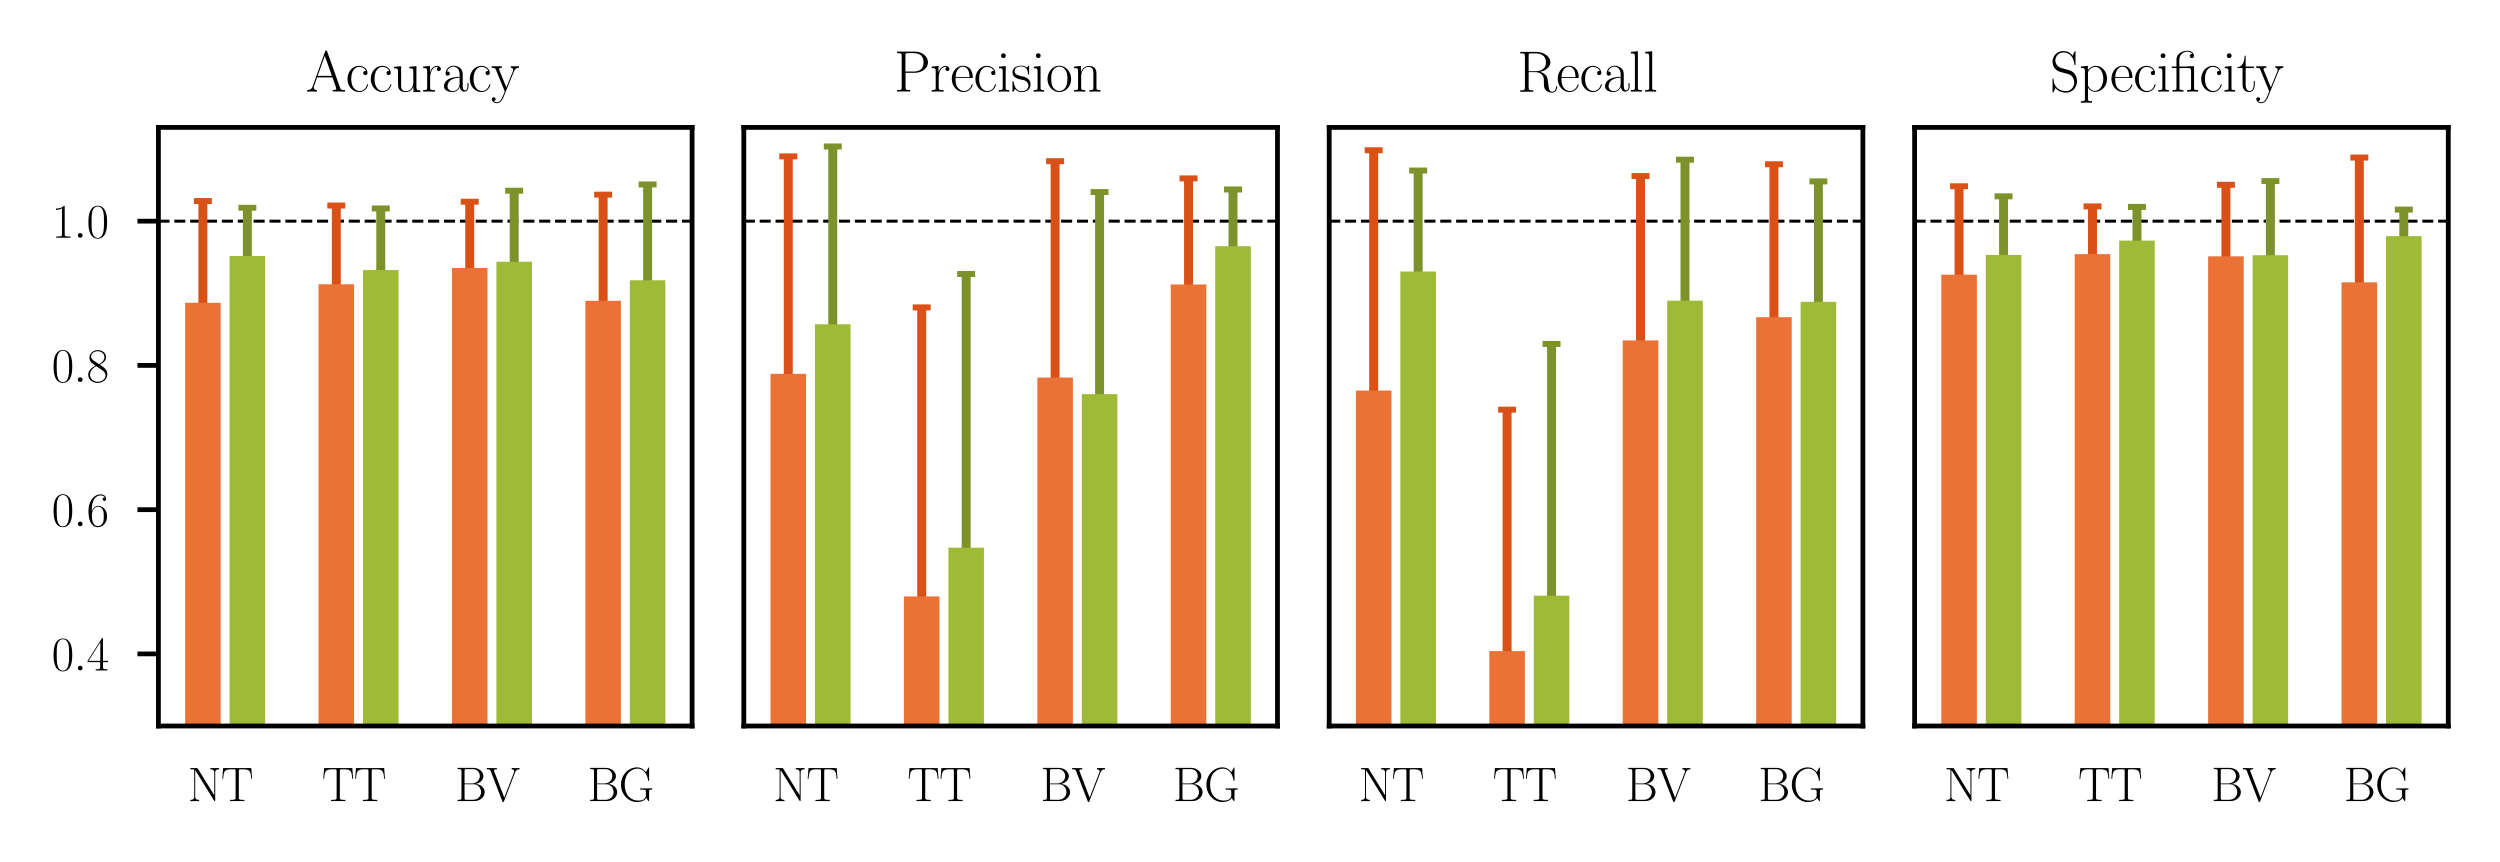 <?xml version="1.0" encoding="utf-8" standalone="no"?>
<!DOCTYPE svg PUBLIC "-//W3C//DTD SVG 1.1//EN"
  "http://www.w3.org/Graphics/SVG/1.1/DTD/svg11.dtd">
<svg xmlns:xlink="http://www.w3.org/1999/xlink" width="417.6pt" height="144pt" viewBox="0 0 417.6 144" xmlns="http://www.w3.org/2000/svg" version="1.1">
 <defs>
  <style type="text/css">*{stroke-linejoin: round; stroke-linecap: butt}</style>
 </defs>
 <g id="figure_1">
  <g id="patch_1">
   <path d="M 0 144 
L 417.6 144 
L 417.6 0 
L 0 0 
z
" style="fill: #ffffff"/>
  </g>
  <g id="axes_1">
   <g id="patch_2">
    <path d="M 26.461 121.275 
L 115.606 121.275 
L 115.606 21.282 
L 26.461 21.282 
z
" style="fill: #ffffff"/>
   </g>
   <g id="line2d_1">
    <path d="M 26.461 36.943 
L 115.606 36.943 
" clip-path="url(#pe21c0833df)" style="fill: none; stroke-dasharray: 1.85,0.8; stroke-dashoffset: 0; stroke: #000000; stroke-width: 0.5"/>
   </g>
   <g id="LineCollection_1">
    <path d="M 33.889 67.567 
L 33.889 33.59 
" clip-path="url(#pe21c0833df)" style="fill: none; stroke: #d95117; stroke-width: 1.5"/>
    <path d="M 56.176 60.637 
L 56.176 34.335 
" clip-path="url(#pe21c0833df)" style="fill: none; stroke: #d95117; stroke-width: 1.5"/>
    <path d="M 78.462 55.843 
L 78.462 33.691 
" clip-path="url(#pe21c0833df)" style="fill: none; stroke: #d95117; stroke-width: 1.5"/>
    <path d="M 100.748 67.983 
L 100.748 32.512 
" clip-path="url(#pe21c0833df)" style="fill: none; stroke: #d95117; stroke-width: 1.5"/>
   </g>
   <g id="line2d_2">
    <defs>
     <path id="mc1f9c3ffde" d="M 1.5 0 
L -1.5 -0 
" style="stroke: #d95117"/>
    </defs>
    <g clip-path="url(#pe21c0833df)">
     <use xlink:href="#mc1f9c3ffde" x="33.889" y="67.567" style="fill: #d95117; stroke: #d95117"/>
     <use xlink:href="#mc1f9c3ffde" x="56.176" y="60.637" style="fill: #d95117; stroke: #d95117"/>
     <use xlink:href="#mc1f9c3ffde" x="78.462" y="55.843" style="fill: #d95117; stroke: #d95117"/>
     <use xlink:href="#mc1f9c3ffde" x="100.748" y="67.983" style="fill: #d95117; stroke: #d95117"/>
    </g>
   </g>
   <g id="line2d_3">
    <g clip-path="url(#pe21c0833df)">
     <use xlink:href="#mc1f9c3ffde" x="33.889" y="33.59" style="fill: #d95117; stroke: #d95117"/>
     <use xlink:href="#mc1f9c3ffde" x="56.176" y="34.335" style="fill: #d95117; stroke: #d95117"/>
     <use xlink:href="#mc1f9c3ffde" x="78.462" y="33.691" style="fill: #d95117; stroke: #d95117"/>
     <use xlink:href="#mc1f9c3ffde" x="100.748" y="32.512" style="fill: #d95117; stroke: #d95117"/>
    </g>
   </g>
   <g id="LineCollection_2">
    <path d="M 41.318 50.815 
L 41.318 34.706 
" clip-path="url(#pe21c0833df)" style="fill: none; stroke: #7d922a; stroke-width: 1.5"/>
    <path d="M 63.604 55.397 
L 63.604 34.819 
" clip-path="url(#pe21c0833df)" style="fill: none; stroke: #7d922a; stroke-width: 1.5"/>
    <path d="M 85.891 55.574 
L 85.891 31.858 
" clip-path="url(#pe21c0833df)" style="fill: none; stroke: #7d922a; stroke-width: 1.5"/>
    <path d="M 108.177 62.809 
L 108.177 30.817 
" clip-path="url(#pe21c0833df)" style="fill: none; stroke: #7d922a; stroke-width: 1.5"/>
   </g>
   <g id="line2d_4">
    <defs>
     <path id="m7a7207b267" d="M 1.5 0 
L -1.5 -0 
" style="stroke: #7d922a"/>
    </defs>
    <g clip-path="url(#pe21c0833df)">
     <use xlink:href="#m7a7207b267" x="41.318" y="50.815" style="fill: #7d922a; stroke: #7d922a"/>
     <use xlink:href="#m7a7207b267" x="63.604" y="55.397" style="fill: #7d922a; stroke: #7d922a"/>
     <use xlink:href="#m7a7207b267" x="85.891" y="55.574" style="fill: #7d922a; stroke: #7d922a"/>
     <use xlink:href="#m7a7207b267" x="108.177" y="62.809" style="fill: #7d922a; stroke: #7d922a"/>
    </g>
   </g>
   <g id="line2d_5">
    <g clip-path="url(#pe21c0833df)">
     <use xlink:href="#m7a7207b267" x="41.318" y="34.706" style="fill: #7d922a; stroke: #7d922a"/>
     <use xlink:href="#m7a7207b267" x="63.604" y="34.819" style="fill: #7d922a; stroke: #7d922a"/>
     <use xlink:href="#m7a7207b267" x="85.891" y="31.858" style="fill: #7d922a; stroke: #7d922a"/>
     <use xlink:href="#m7a7207b267" x="108.177" y="30.817" style="fill: #7d922a; stroke: #7d922a"/>
    </g>
   </g>
   <g id="matplotlib.axis_1">
    <g id="xtick_1">
     <g id="text_1">
      <!-- NT -->
      <g transform="translate(31.374 133.81) scale(0.08 -0.08)">
       <defs>
        <path id="CMR17-4e" d="M 1312 4250 
C 1267 4320 1261 4320 1139 4320 
L 326 4320 
L 326 4160 
L 448 4160 
C 704 4160 819 4129 838 4122 
L 838 610 
C 838 451 838 153 326 153 
L 326 -13 
C 474 0 742 0 902 0 
C 1062 0 1331 0 1478 -13 
L 1478 153 
C 966 153 966 451 966 610 
L 966 4033 
C 1011 3995 1011 3982 1056 3919 
L 3430 76 
C 3475 0 3494 0 3526 0 
C 3590 0 3590 19 3590 139 
L 3590 3705 
C 3590 3863 3590 4160 4102 4160 
L 4102 4326 
C 3955 4320 3686 4320 3526 4320 
C 3366 4320 3098 4320 2950 4326 
L 2950 4160 
C 3462 4160 3462 3862 3462 3703 
L 3462 763 
L 1312 4250 
z
" transform="scale(0.016)"/>
        <path id="CMR17-54" d="M 3981 4326 
L 288 4326 
L 179 2918 
L 294 2918 
C 378 3976 467 4160 1453 4160 
C 1568 4160 1754 4160 1805 4154 
C 1926 4135 1926 4058 1926 3912 
L 1926 459 
C 1926 230 1907 160 1376 160 
L 1197 160 
L 1197 0 
C 1504 0 1824 0 2138 0 
C 2451 0 2771 0 3078 0 
L 3078 160 
L 2899 160 
C 2368 160 2349 230 2349 459 
L 2349 3912 
C 2349 4052 2349 4129 2464 4154 
C 2515 4160 2701 4160 2816 4160 
C 3795 4160 3891 3976 3974 2918 
L 4090 2918 
L 3981 4326 
z
" transform="scale(0.016)"/>
       </defs>
       <use xlink:href="#CMR17-4e" transform="scale(0.996)"/>
       <use xlink:href="#CMR17-54" transform="translate(69.072 0) scale(0.996)"/>
      </g>
     </g>
    </g>
    <g id="xtick_2">
     <g id="text_2">
      <!-- TT -->
      <g transform="translate(53.774 133.81) scale(0.08 -0.08)">
       <use xlink:href="#CMR17-54" transform="scale(0.996)"/>
       <use xlink:href="#CMR17-54" transform="translate(66.51 0) scale(0.996)"/>
      </g>
     </g>
    </g>
    <g id="xtick_3">
     <g id="text_3">
      <!-- BV -->
      <g transform="translate(76.008 133.81) scale(0.08 -0.08)">
       <defs>
        <path id="CMR17-42" d="M 333 4352 
L 333 4186 
C 774 4186 845 4186 845 3900 
L 845 452 
C 845 166 774 166 333 166 
L 333 0 
L 2534 0 
C 3354 0 3885 583 3885 1164 
C 3885 1741 3360 2233 2675 2233 
C 3290 2356 3718 2771 3718 3264 
C 3718 3802 3194 4352 2368 4352 
L 333 4352 
z
M 1248 2304 
L 1248 3937 
C 1248 4155 1261 4186 1517 4186 
L 2336 4186 
C 2970 4186 3251 3674 3251 3277 
C 3251 2791 2861 2304 2170 2304 
L 1248 2304 
z
M 1517 166 
C 1261 166 1248 197 1248 413 
L 1248 2202 
L 2432 2202 
C 3091 2202 3411 1625 3411 1162 
C 3411 699 3046 166 2349 166 
L 1517 166 
z
" transform="scale(0.016)"/>
        <path id="CMR17-56" d="M 3776 3745 
C 3834 3886 3936 4160 4365 4160 
L 4365 4332 
C 4218 4319 4051 4319 3891 4319 
C 3738 4319 3475 4319 3328 4332 
L 3328 4160 
C 3648 4160 3661 3936 3661 3898 
C 3661 3827 3642 3783 3622 3732 
L 2362 446 
L 1043 3886 
C 1024 3931 1011 3963 1011 3994 
C 1011 4160 1267 4160 1402 4160 
L 1402 4319 
C 1197 4319 896 4319 685 4319 
C 518 4319 218 4319 64 4332 
L 64 4160 
C 435 4160 506 4135 582 3931 
L 2106 -26 
C 2138 -115 2144 -128 2214 -128 
C 2285 -128 2291 -115 2323 -26 
L 3776 3745 
z
" transform="scale(0.016)"/>
       </defs>
       <use xlink:href="#CMR17-42" transform="scale(0.996)"/>
       <use xlink:href="#CMR17-56" transform="translate(65.189 0) scale(0.996)"/>
      </g>
     </g>
    </g>
    <g id="xtick_4">
     <g id="text_4">
      <!-- BG -->
      <g transform="translate(98.144 133.81) scale(0.08 -0.08)">
       <defs>
        <path id="CMR17-47" d="M 3974 1233 
C 3974 1473 3994 1505 4390 1505 
L 4390 1670 
C 4237 1664 3891 1664 3718 1664 
C 3539 1664 3040 1664 2797 1664 
L 2797 1505 
L 2989 1505 
C 3539 1505 3552 1434 3552 1201 
L 3552 774 
C 3552 63 2720 63 2522 63 
C 1862 63 781 511 781 2160 
C 781 3808 1843 4250 2464 4250 
C 3187 4250 3712 3626 3834 2741 
C 3846 2664 3846 2651 3904 2651 
C 3974 2651 3974 2664 3974 2779 
L 3974 4288 
C 3974 4402 3968 4409 3930 4409 
C 3904 4409 3898 4402 3853 4326 
L 3571 3791 
C 3258 4187 2874 4416 2381 4416 
C 1286 4416 294 3456 294 2148 
C 294 845 1267 -128 2394 -128 
C 2912 -128 3418 56 3616 417 
C 3725 158 3904 -20 3936 -20 
C 3968 -20 3974 -13 3974 100 
L 3974 1233 
z
" transform="scale(0.016)"/>
       </defs>
       <use xlink:href="#CMR17-42" transform="scale(0.996)"/>
       <use xlink:href="#CMR17-47" transform="translate(65.189 0) scale(0.996)"/>
      </g>
     </g>
    </g>
   </g>
   <g id="matplotlib.axis_2">
    <g id="ytick_1">
     <g id="line2d_6">
      <defs>
       <path id="mac22db2367" d="M 0 0 
L -3.5 0 
" style="stroke: #000000; stroke-width: 0.8"/>
      </defs>
      <g>
       <use xlink:href="#mac22db2367" x="26.461" y="109.228" style="stroke: #000000; stroke-width: 0.8"/>
      </g>
     </g>
     <g id="text_5">
      <!-- $\mathdefault{0.4}$ -->
      <g transform="translate(8.64 111.995) scale(0.08 -0.08)">
       <defs>
        <path id="CMR17-30" d="M 2688 2025 
C 2688 2416 2682 3080 2413 3591 
C 2176 4039 1798 4198 1466 4198 
C 1158 4198 768 4058 525 3597 
C 269 3118 243 2524 243 2025 
C 243 1661 250 1106 448 619 
C 723 -39 1216 -128 1466 -128 
C 1760 -128 2208 -7 2470 600 
C 2662 1042 2688 1559 2688 2025 
z
M 1466 -26 
C 1056 -26 813 325 723 812 
C 653 1188 653 1738 653 2096 
C 653 2588 653 2997 736 3387 
C 858 3929 1216 4096 1466 4096 
C 1728 4096 2067 3923 2189 3400 
C 2272 3036 2278 2607 2278 2096 
C 2278 1680 2278 1169 2202 792 
C 2067 95 1690 -26 1466 -26 
z
" transform="scale(0.016)"/>
        <path id="CMMI12-3a" d="M 1178 307 
C 1178 492 1024 619 870 619 
C 685 619 557 466 557 313 
C 557 128 710 0 864 0 
C 1050 0 1178 153 1178 307 
z
" transform="scale(0.016)"/>
        <path id="CMR17-34" d="M 2150 4122 
C 2150 4256 2144 4256 2029 4256 
L 128 1254 
L 128 1088 
L 1779 1088 
L 1779 457 
C 1779 224 1766 160 1318 160 
L 1197 160 
L 1197 0 
C 1402 0 1747 0 1965 0 
C 2182 0 2528 0 2733 0 
L 2733 160 
L 2611 160 
C 2163 160 2150 224 2150 457 
L 2150 1088 
L 2803 1088 
L 2803 1254 
L 2150 1254 
L 2150 4122 
z
M 1798 3703 
L 1798 1254 
L 256 1254 
L 1798 3703 
z
" transform="scale(0.016)"/>
       </defs>
       <use xlink:href="#CMR17-30" transform="scale(0.996)"/>
       <use xlink:href="#CMMI12-3a" transform="translate(45.69 0) scale(0.996)"/>
       <use xlink:href="#CMR17-34" transform="translate(72.788 0) scale(0.996)"/>
      </g>
     </g>
    </g>
    <g id="ytick_2">
     <g id="line2d_7">
      <g>
       <use xlink:href="#mac22db2367" x="26.461" y="85.133" style="stroke: #000000; stroke-width: 0.8"/>
      </g>
     </g>
     <g id="text_6">
      <!-- $\mathdefault{0.6}$ -->
      <g transform="translate(8.64 87.901) scale(0.08 -0.08)">
       <defs>
        <path id="CMR17-36" d="M 678 2176 
C 678 3690 1395 4032 1811 4032 
C 1946 4032 2272 4009 2400 3776 
C 2298 3776 2106 3776 2106 3553 
C 2106 3381 2246 3323 2336 3323 
C 2394 3323 2566 3348 2566 3560 
C 2566 3954 2246 4179 1805 4179 
C 1043 4179 243 3390 243 1984 
C 243 253 966 -128 1478 -128 
C 2099 -128 2688 427 2688 1283 
C 2688 2081 2170 2662 1517 2662 
C 1126 2662 838 2407 678 1960 
L 678 2176 
z
M 1478 25 
C 691 25 691 1200 691 1436 
C 691 1896 909 2560 1504 2560 
C 1613 2560 1926 2560 2138 2120 
C 2253 1870 2253 1609 2253 1289 
C 2253 944 2253 690 2118 434 
C 1978 171 1773 25 1478 25 
z
" transform="scale(0.016)"/>
       </defs>
       <use xlink:href="#CMR17-30" transform="scale(0.996)"/>
       <use xlink:href="#CMMI12-3a" transform="translate(45.69 0) scale(0.996)"/>
       <use xlink:href="#CMR17-36" transform="translate(72.788 0) scale(0.996)"/>
      </g>
     </g>
    </g>
    <g id="ytick_3">
     <g id="line2d_8">
      <g>
       <use xlink:href="#mac22db2367" x="26.461" y="61.038" style="stroke: #000000; stroke-width: 0.8"/>
      </g>
     </g>
     <g id="text_7">
      <!-- $\mathdefault{0.8}$ -->
      <g transform="translate(8.64 63.806) scale(0.08 -0.08)">
       <defs>
        <path id="CMR17-38" d="M 1741 2264 
C 2144 2467 2554 2773 2554 3263 
C 2554 3841 1990 4179 1472 4179 
C 890 4179 378 3759 378 3180 
C 378 3021 416 2747 666 2505 
C 730 2442 998 2251 1171 2130 
C 883 1983 211 1634 211 934 
C 211 279 838 -128 1459 -128 
C 2144 -128 2720 362 2720 1010 
C 2720 1590 2330 1857 2074 2029 
L 1741 2264 
z
M 902 2822 
C 851 2854 595 3051 595 3351 
C 595 3739 998 4032 1459 4032 
C 1965 4032 2336 3676 2336 3262 
C 2336 2669 1670 2331 1638 2331 
C 1632 2331 1626 2331 1574 2370 
L 902 2822 
z
M 2080 1519 
C 2176 1449 2483 1240 2483 851 
C 2483 381 2010 25 1472 25 
C 890 25 448 438 448 940 
C 448 1443 838 1862 1280 2060 
L 2080 1519 
z
" transform="scale(0.016)"/>
       </defs>
       <use xlink:href="#CMR17-30" transform="scale(0.996)"/>
       <use xlink:href="#CMMI12-3a" transform="translate(45.69 0) scale(0.996)"/>
       <use xlink:href="#CMR17-38" transform="translate(72.788 0) scale(0.996)"/>
      </g>
     </g>
    </g>
    <g id="ytick_4">
     <g id="line2d_9">
      <g>
       <use xlink:href="#mac22db2367" x="26.461" y="36.943" style="stroke: #000000; stroke-width: 0.8"/>
      </g>
     </g>
     <g id="text_8">
      <!-- $\mathdefault{1.0}$ -->
      <g transform="translate(8.64 39.711) scale(0.08 -0.08)">
       <defs>
        <path id="CMR17-31" d="M 1702 4058 
C 1702 4192 1696 4192 1606 4192 
C 1357 3916 979 3827 621 3827 
C 602 3827 570 3827 563 3808 
C 557 3795 557 3782 557 3648 
C 755 3648 1088 3686 1344 3839 
L 1344 461 
C 1344 236 1331 160 781 160 
L 589 160 
L 589 0 
C 896 0 1216 0 1523 0 
C 1830 0 2150 0 2458 0 
L 2458 160 
L 2266 160 
C 1715 160 1702 230 1702 458 
L 1702 4058 
z
" transform="scale(0.016)"/>
       </defs>
       <use xlink:href="#CMR17-31" transform="scale(0.996)"/>
       <use xlink:href="#CMMI12-3a" transform="translate(45.69 0) scale(0.996)"/>
       <use xlink:href="#CMR17-30" transform="translate(72.788 0) scale(0.996)"/>
      </g>
     </g>
    </g>
   </g>
   <g id="patch_3">
    <path d="M 30.918 157.418 
L 36.861 157.418 
L 36.861 50.578 
L 30.918 50.578 
z
" clip-path="url(#pe21c0833df)" style="fill: #ea7237"/>
   </g>
   <g id="patch_4">
    <path d="M 53.204 157.418 
L 59.147 157.418 
L 59.147 47.486 
L 53.204 47.486 
z
" clip-path="url(#pe21c0833df)" style="fill: #ea7237"/>
   </g>
   <g id="patch_5">
    <path d="M 75.49 157.418 
L 81.433 157.418 
L 81.433 44.767 
L 75.49 44.767 
z
" clip-path="url(#pe21c0833df)" style="fill: #ea7237"/>
   </g>
   <g id="patch_6">
    <path d="M 97.777 157.418 
L 103.72 157.418 
L 103.72 50.248 
L 97.777 50.248 
z
" clip-path="url(#pe21c0833df)" style="fill: #ea7237"/>
   </g>
   <g id="patch_7">
    <path d="M 38.347 157.418 
L 44.29 157.418 
L 44.29 42.761 
L 38.347 42.761 
z
" clip-path="url(#pe21c0833df)" style="fill: #9fba36"/>
   </g>
   <g id="patch_8">
    <path d="M 60.633 157.418 
L 66.576 157.418 
L 66.576 45.108 
L 60.633 45.108 
z
" clip-path="url(#pe21c0833df)" style="fill: #9fba36"/>
   </g>
   <g id="patch_9">
    <path d="M 82.919 157.418 
L 88.862 157.418 
L 88.862 43.716 
L 82.919 43.716 
z
" clip-path="url(#pe21c0833df)" style="fill: #9fba36"/>
   </g>
   <g id="patch_10">
    <path d="M 105.205 157.418 
L 111.148 157.418 
L 111.148 46.813 
L 105.205 46.813 
z
" clip-path="url(#pe21c0833df)" style="fill: #9fba36"/>
   </g>
   <g id="patch_11">
    <path d="M 26.461 121.275 
L 26.461 21.282 
" style="fill: none; stroke: #000000; stroke-width: 0.8; stroke-linejoin: miter; stroke-linecap: square"/>
   </g>
   <g id="patch_12">
    <path d="M 115.606 121.275 
L 115.606 21.282 
" style="fill: none; stroke: #000000; stroke-width: 0.8; stroke-linejoin: miter; stroke-linecap: square"/>
   </g>
   <g id="patch_13">
    <path d="M 26.461 121.275 
L 115.606 121.275 
" style="fill: none; stroke: #000000; stroke-width: 0.8; stroke-linejoin: miter; stroke-linecap: square"/>
   </g>
   <g id="patch_14">
    <path d="M 26.461 21.282 
L 115.606 21.282 
" style="fill: none; stroke: #000000; stroke-width: 0.8; stroke-linejoin: miter; stroke-linecap: square"/>
   </g>
   <g id="text_9">
    <!-- Accuracy -->
    <g transform="translate(51.09 15.282) scale(0.096 -0.096)">
     <defs>
      <path id="CMR17-41" d="M 2323 4378 
C 2291 4461 2278 4480 2214 4480 
C 2150 4480 2138 4461 2106 4378 
L 749 566 
C 627 223 371 153 147 153 
L 147 -13 
C 262 0 518 0 640 0 
C 800 0 1056 0 1210 -13 
L 1210 153 
C 909 153 864 361 864 439 
C 864 497 877 530 890 569 
L 1229 1536 
L 2906 1536 
L 3290 442 
C 3322 365 3322 352 3322 327 
C 3322 153 3046 153 2925 153 
L 2925 0 
C 3110 0 3443 0 3642 0 
C 3808 0 4128 0 4282 -13 
L 4282 153 
C 3942 153 3827 153 3744 387 
L 2323 4378 
z
M 2067 3893 
L 2848 1702 
L 1286 1702 
L 2067 3893 
z
" transform="scale(0.016)"/>
      <path id="CMR17-63" d="M 2234 2240 
C 2112 2240 1933 2240 1933 2017 
C 1933 1838 2080 1787 2163 1787 
C 2208 1787 2394 1807 2394 2024 
C 2394 2467 1958 2803 1466 2803 
C 787 2803 211 2178 211 1363 
C 211 516 813 -64 1466 -64 
C 2259 -64 2458 677 2458 748 
C 2458 774 2451 793 2406 793 
C 2362 793 2355 787 2330 703 
C 2163 180 1798 51 1523 51 
C 1114 51 621 427 621 1369 
C 621 2338 1094 2688 1472 2688 
C 1722 2688 2093 2573 2234 2240 
z
" transform="scale(0.016)"/>
      <path id="CMR17-75" d="M 1882 2693 
L 1882 2528 
C 2259 2528 2317 2489 2317 2186 
L 2317 1032 
C 2317 500 2029 38 1555 38 
C 1030 38 986 348 986 678 
L 986 2763 
L 211 2693 
L 211 2528 
C 467 2528 640 2528 646 2274 
L 646 1058 
C 646 633 646 361 813 183 
C 896 101 1056 -64 1517 -64 
C 2061 -64 2272 377 2323 506 
L 2330 506 
L 2330 -63 
L 3091 -63 
L 3091 128 
C 2714 128 2656 166 2656 473 
L 2656 2763 
L 1882 2693 
z
" transform="scale(0.016)"/>
      <path id="CMR17-72" d="M 960 1497 
C 960 2112 1222 2688 1702 2688 
C 1747 2688 1792 2682 1837 2662 
C 1837 2662 1696 2617 1696 2452 
C 1696 2298 1818 2234 1914 2234 
C 1990 2234 2131 2279 2131 2458 
C 2131 2663 1926 2790 1709 2790 
C 1222 2790 1011 2317 947 2093 
L 941 2093 
L 941 2790 
L 198 2720 
L 198 2554 
C 576 2554 634 2515 634 2208 
L 634 428 
C 634 184 608 153 198 153 
L 198 -13 
C 352 0 646 0 813 0 
C 998 0 1325 0 1498 -13 
L 1498 153 
C 1037 153 960 153 960 440 
L 960 1497 
z
" transform="scale(0.016)"/>
      <path id="CMR17-61" d="M 2304 1653 
C 2304 2072 2304 2294 2035 2543 
C 1798 2752 1523 2816 1306 2816 
C 800 2816 435 2407 435 1971 
C 435 1728 627 1728 666 1728 
C 749 1728 896 1778 896 1954 
C 896 2112 774 2181 666 2181 
C 640 2181 608 2174 589 2168 
C 723 2592 1069 2714 1293 2714 
C 1613 2714 1965 2429 1965 1885 
L 1965 1600 
C 1587 1600 1133 1549 774 1357 
C 371 1133 256 813 256 570 
C 256 77 832 -64 1171 -64 
C 1523 -64 1850 139 1990 511 
C 2003 233 2182 -18 2464 -18 
C 2598 -18 2938 70 2938 567 
L 2938 920 
L 2822 920 
L 2822 562 
C 2822 178 2650 128 2566 128 
C 2304 128 2304 458 2304 738 
L 2304 1653 
z
M 1965 870 
C 1965 317 1568 38 1216 38 
C 896 38 646 275 646 570 
C 646 761 730 1100 1101 1305 
C 1408 1478 1760 1504 1965 1504 
L 1965 870 
z
" transform="scale(0.016)"/>
      <path id="CMR17-79" d="M 2496 2197 
C 2656 2586 2944 2586 3034 2586 
L 3034 2752 
C 2912 2752 2752 2752 2630 2752 
C 2496 2752 2285 2752 2157 2758 
L 2157 2592 
C 2400 2573 2406 2394 2406 2343 
C 2406 2280 2394 2248 2362 2171 
L 1664 449 
L 902 2306 
C 870 2382 870 2426 870 2433 
C 870 2573 1018 2586 1171 2586 
L 1171 2758 
C 1018 2752 742 2752 582 2752 
C 410 2752 205 2752 64 2758 
L 64 2586 
C 410 2586 448 2554 531 2350 
L 1485 15 
C 1197 -738 1030 -1178 627 -1178 
C 557 -1178 397 -1159 282 -1044 
C 429 -1031 493 -942 493 -833 
C 493 -725 416 -629 288 -629 
C 147 -629 77 -725 77 -840 
C 77 -1095 339 -1280 627 -1280 
C 998 -1280 1229 -922 1357 -604 
L 2496 2197 
z
" transform="scale(0.016)"/>
     </defs>
     <use xlink:href="#CMR17-41" transform="scale(0.996)"/>
     <use xlink:href="#CMR17-63" transform="translate(69.072 0) scale(0.996)"/>
     <use xlink:href="#CMR17-63" transform="translate(109.558 0) scale(0.996)"/>
     <use xlink:href="#CMR17-75" transform="translate(150.044 0) scale(0.996)"/>
     <use xlink:href="#CMR17-72" transform="translate(200.939 0) scale(0.996)"/>
     <use xlink:href="#CMR17-61" transform="translate(236.22 0) scale(0.996)"/>
     <use xlink:href="#CMR17-63" transform="translate(281.91 0) scale(0.996)"/>
     <use xlink:href="#CMR17-79" transform="translate(322.396 0) scale(0.996)"/>
    </g>
   </g>
  </g>
  <g id="axes_2">
   <g id="patch_15">
    <path d="M 124.246 121.275 
L 213.39 121.275 
L 213.39 21.282 
L 124.246 21.282 
z
" style="fill: #ffffff"/>
   </g>
   <g id="line2d_10">
    <path d="M 124.246 36.943 
L 213.39 36.943 
" clip-path="url(#p0c3703b3b9)" style="fill: none; stroke-dasharray: 1.85,0.8; stroke-dashoffset: 0; stroke: #000000; stroke-width: 0.5"/>
   </g>
   <g id="LineCollection_3">
    <path d="M 131.674 98.776 
L 131.674 26.121 
" clip-path="url(#p0c3703b3b9)" style="fill: none; stroke: #d95117; stroke-width: 1.5"/>
    <path d="M 153.96 145 
L 153.96 51.346 
" clip-path="url(#p0c3703b3b9)" style="fill: none; stroke: #d95117; stroke-width: 1.5"/>
    <path d="M 176.247 99.188 
L 176.247 26.929 
" clip-path="url(#p0c3703b3b9)" style="fill: none; stroke: #d95117; stroke-width: 1.5"/>
    <path d="M 198.533 65.229 
L 198.533 29.796 
" clip-path="url(#p0c3703b3b9)" style="fill: none; stroke: #d95117; stroke-width: 1.5"/>
   </g>
   <g id="line2d_11">
    <g clip-path="url(#p0c3703b3b9)">
     <use xlink:href="#mc1f9c3ffde" x="131.674" y="98.776" style="fill: #d95117; stroke: #d95117"/>
     <use xlink:href="#mc1f9c3ffde" x="153.96" y="147.904" style="fill: #d95117; stroke: #d95117"/>
     <use xlink:href="#mc1f9c3ffde" x="176.247" y="99.188" style="fill: #d95117; stroke: #d95117"/>
     <use xlink:href="#mc1f9c3ffde" x="198.533" y="65.229" style="fill: #d95117; stroke: #d95117"/>
    </g>
   </g>
   <g id="line2d_12">
    <g clip-path="url(#p0c3703b3b9)">
     <use xlink:href="#mc1f9c3ffde" x="131.674" y="26.121" style="fill: #d95117; stroke: #d95117"/>
     <use xlink:href="#mc1f9c3ffde" x="153.96" y="51.346" style="fill: #d95117; stroke: #d95117"/>
     <use xlink:href="#mc1f9c3ffde" x="176.247" y="26.929" style="fill: #d95117; stroke: #d95117"/>
     <use xlink:href="#mc1f9c3ffde" x="198.533" y="29.796" style="fill: #d95117; stroke: #d95117"/>
    </g>
   </g>
   <g id="LineCollection_4">
    <path d="M 139.103 83.858 
L 139.103 24.466 
" clip-path="url(#p0c3703b3b9)" style="fill: none; stroke: #7d922a; stroke-width: 1.5"/>
    <path d="M 161.389 137.199 
L 161.389 45.772 
" clip-path="url(#p0c3703b3b9)" style="fill: none; stroke: #7d922a; stroke-width: 1.5"/>
    <path d="M 183.675 99.588 
L 183.675 32.076 
" clip-path="url(#p0c3703b3b9)" style="fill: none; stroke: #7d922a; stroke-width: 1.5"/>
    <path d="M 205.962 50.603 
L 205.962 31.65 
" clip-path="url(#p0c3703b3b9)" style="fill: none; stroke: #7d922a; stroke-width: 1.5"/>
   </g>
   <g id="line2d_13">
    <g clip-path="url(#p0c3703b3b9)">
     <use xlink:href="#m7a7207b267" x="139.103" y="83.858" style="fill: #7d922a; stroke: #7d922a"/>
     <use xlink:href="#m7a7207b267" x="161.389" y="137.199" style="fill: #7d922a; stroke: #7d922a"/>
     <use xlink:href="#m7a7207b267" x="183.675" y="99.588" style="fill: #7d922a; stroke: #7d922a"/>
     <use xlink:href="#m7a7207b267" x="205.962" y="50.603" style="fill: #7d922a; stroke: #7d922a"/>
    </g>
   </g>
   <g id="line2d_14">
    <g clip-path="url(#p0c3703b3b9)">
     <use xlink:href="#m7a7207b267" x="139.103" y="24.466" style="fill: #7d922a; stroke: #7d922a"/>
     <use xlink:href="#m7a7207b267" x="161.389" y="45.772" style="fill: #7d922a; stroke: #7d922a"/>
     <use xlink:href="#m7a7207b267" x="183.675" y="32.076" style="fill: #7d922a; stroke: #7d922a"/>
     <use xlink:href="#m7a7207b267" x="205.962" y="31.65" style="fill: #7d922a; stroke: #7d922a"/>
    </g>
   </g>
   <g id="matplotlib.axis_3">
    <g id="xtick_5">
     <g id="text_10">
      <!-- NT -->
      <g transform="translate(129.159 133.81) scale(0.08 -0.08)">
       <use xlink:href="#CMR17-4e" transform="scale(0.996)"/>
       <use xlink:href="#CMR17-54" transform="translate(69.072 0) scale(0.996)"/>
      </g>
     </g>
    </g>
    <g id="xtick_6">
     <g id="text_11">
      <!-- TT -->
      <g transform="translate(151.559 133.81) scale(0.08 -0.08)">
       <use xlink:href="#CMR17-54" transform="scale(0.996)"/>
       <use xlink:href="#CMR17-54" transform="translate(66.51 0) scale(0.996)"/>
      </g>
     </g>
    </g>
    <g id="xtick_7">
     <g id="text_12">
      <!-- BV -->
      <g transform="translate(173.792 133.81) scale(0.08 -0.08)">
       <use xlink:href="#CMR17-42" transform="scale(0.996)"/>
       <use xlink:href="#CMR17-56" transform="translate(65.189 0) scale(0.996)"/>
      </g>
     </g>
    </g>
    <g id="xtick_8">
     <g id="text_13">
      <!-- BG -->
      <g transform="translate(195.928 133.81) scale(0.08 -0.08)">
       <use xlink:href="#CMR17-42" transform="scale(0.996)"/>
       <use xlink:href="#CMR17-47" transform="translate(65.189 0) scale(0.996)"/>
      </g>
     </g>
    </g>
   </g>
   <g id="matplotlib.axis_4"/>
   <g id="patch_16">
    <path d="M 128.703 157.418 
L 134.646 157.418 
L 134.646 62.449 
L 128.703 62.449 
z
" clip-path="url(#p0c3703b3b9)" style="fill: #ea7237"/>
   </g>
   <g id="patch_17">
    <path d="M 150.989 157.418 
L 156.932 157.418 
L 156.932 99.625 
L 150.989 99.625 
z
" clip-path="url(#p0c3703b3b9)" style="fill: #ea7237"/>
   </g>
   <g id="patch_18">
    <path d="M 173.275 157.418 
L 179.218 157.418 
L 179.218 63.059 
L 173.275 63.059 
z
" clip-path="url(#p0c3703b3b9)" style="fill: #ea7237"/>
   </g>
   <g id="patch_19">
    <path d="M 195.561 157.418 
L 201.504 157.418 
L 201.504 47.512 
L 195.561 47.512 
z
" clip-path="url(#p0c3703b3b9)" style="fill: #ea7237"/>
   </g>
   <g id="patch_20">
    <path d="M 136.131 157.418 
L 142.074 157.418 
L 142.074 54.162 
L 136.131 54.162 
z
" clip-path="url(#p0c3703b3b9)" style="fill: #9fba36"/>
   </g>
   <g id="patch_21">
    <path d="M 158.418 157.418 
L 164.361 157.418 
L 164.361 91.485 
L 158.418 91.485 
z
" clip-path="url(#p0c3703b3b9)" style="fill: #9fba36"/>
   </g>
   <g id="patch_22">
    <path d="M 180.704 157.418 
L 186.647 157.418 
L 186.647 65.832 
L 180.704 65.832 
z
" clip-path="url(#p0c3703b3b9)" style="fill: #9fba36"/>
   </g>
   <g id="patch_23">
    <path d="M 202.99 157.418 
L 208.933 157.418 
L 208.933 41.126 
L 202.99 41.126 
z
" clip-path="url(#p0c3703b3b9)" style="fill: #9fba36"/>
   </g>
   <g id="patch_24">
    <path d="M 124.246 121.275 
L 124.246 21.282 
" style="fill: none; stroke: #000000; stroke-width: 0.8; stroke-linejoin: miter; stroke-linecap: square"/>
   </g>
   <g id="patch_25">
    <path d="M 213.39 121.275 
L 213.39 21.282 
" style="fill: none; stroke: #000000; stroke-width: 0.8; stroke-linejoin: miter; stroke-linecap: square"/>
   </g>
   <g id="patch_26">
    <path d="M 124.246 121.275 
L 213.39 121.275 
" style="fill: none; stroke: #000000; stroke-width: 0.8; stroke-linejoin: miter; stroke-linecap: square"/>
   </g>
   <g id="patch_27">
    <path d="M 124.246 21.282 
L 213.39 21.282 
" style="fill: none; stroke: #000000; stroke-width: 0.8; stroke-linejoin: miter; stroke-linecap: square"/>
   </g>
   <g id="text_14">
    <!-- Precision -->
    <g transform="translate(149.323 15.282) scale(0.096 -0.096)">
     <defs>
      <path id="CMR17-50" d="M 1267 2042 
L 2291 2042 
C 3117 2042 3718 2578 3718 3184 
C 3718 3791 3130 4352 2291 4352 
L 333 4352 
L 333 4186 
C 774 4186 845 4186 845 3899 
L 845 446 
C 845 160 774 160 333 160 
L 333 0 
C 518 0 858 0 1056 0 
C 1254 0 1594 0 1779 0 
L 1779 160 
C 1338 160 1267 160 1267 446 
L 1267 2042 
z
M 1254 2176 
L 1254 3938 
C 1254 4155 1267 4186 1523 4186 
L 2170 4186 
C 2995 4186 3232 3714 3232 3184 
C 3232 2604 2950 2176 2170 2176 
L 1254 2176 
z
" transform="scale(0.016)"/>
      <path id="CMR17-65" d="M 2438 1472 
C 2464 1498 2464 1511 2464 1576 
C 2464 2238 2118 2816 1389 2816 
C 710 2816 173 2169 173 1383 
C 173 551 781 -64 1459 -64 
C 2176 -64 2458 607 2458 740 
C 2458 784 2419 784 2406 784 
C 2362 784 2355 771 2330 696 
C 2189 265 1837 51 1504 51 
C 1229 51 954 203 781 480 
C 582 803 582 1176 582 1472 
L 2438 1472 
z
M 589 1568 
C 634 2505 1126 2714 1382 2714 
C 1818 2714 2112 2297 2118 1568 
L 589 1568 
z
" transform="scale(0.016)"/>
      <path id="CMR17-69" d="M 992 3909 
C 992 4049 877 4170 730 4170 
C 589 4170 467 4056 467 3909 
C 467 3769 582 3648 730 3648 
C 870 3648 992 3763 992 3909 
z
M 243 2706 
L 243 2541 
C 602 2541 653 2502 653 2197 
L 653 427 
C 653 184 627 153 218 153 
L 218 -13 
C 371 0 646 0 806 0 
C 960 0 1222 0 1370 -13 
L 1370 153 
C 992 153 979 191 979 420 
L 979 2776 
L 243 2706 
z
" transform="scale(0.016)"/>
      <path id="CMR17-73" d="M 1978 2697 
C 1978 2813 1971 2819 1933 2819 
C 1907 2819 1901 2813 1824 2717 
C 1805 2691 1747 2626 1728 2601 
C 1523 2819 1235 2819 1126 2819 
C 416 2819 160 2447 160 2076 
C 160 1498 813 1365 998 1325 
C 1402 1243 1542 1217 1677 1101 
C 1760 1025 1901 884 1901 654 
C 1901 384 1747 38 1158 38 
C 602 38 403 460 288 1021 
C 269 1110 269 1117 218 1117 
C 166 1117 160 1110 160 983 
L 160 63 
C 160 -51 166 -58 205 -58 
C 237 -58 243 -51 275 0 
C 314 57 410 211 448 276 
C 576 103 800 -64 1158 -64 
C 1792 -64 2131 283 2131 784 
C 2131 1112 1958 1285 1875 1362 
C 1683 1561 1459 1606 1190 1657 
C 838 1735 390 1825 390 2217 
C 390 2383 480 2737 1126 2737 
C 1811 2737 1850 2094 1862 1888 
C 1869 1856 1901 1849 1920 1849 
C 1978 1849 1978 1869 1978 1978 
L 1978 2697 
z
" transform="scale(0.016)"/>
      <path id="CMR17-6f" d="M 2758 1356 
C 2758 2176 2163 2816 1466 2816 
C 768 2816 173 2176 173 1356 
C 173 551 768 -64 1466 -64 
C 2163 -64 2758 551 2758 1356 
z
M 1466 51 
C 1165 51 909 230 762 480 
C 602 767 582 1126 582 1408 
C 582 1677 595 2010 762 2298 
C 890 2509 1139 2714 1466 2714 
C 1754 2714 1997 2554 2150 2330 
C 2349 2029 2349 1607 2349 1408 
C 2349 1158 2336 775 2163 467 
C 1984 173 1709 51 1466 51 
z
" transform="scale(0.016)"/>
      <path id="CMR17-6e" d="M 2656 1933 
C 2656 2259 2592 2790 1837 2790 
C 1331 2790 1069 2400 973 2144 
L 966 2144 
L 966 2790 
L 211 2720 
L 211 2554 
C 589 2554 646 2515 646 2208 
L 646 428 
C 646 184 621 153 211 153 
L 211 -13 
C 365 0 646 0 813 0 
C 979 0 1267 0 1421 -13 
L 1421 153 
C 1011 153 986 178 986 428 
L 986 1658 
C 986 2247 1344 2688 1792 2688 
C 2266 2688 2317 2266 2317 1958 
L 2317 428 
C 2317 184 2291 153 1882 153 
L 1882 -13 
C 2035 0 2317 0 2483 0 
C 2650 0 2938 0 3091 -13 
L 3091 153 
C 2682 153 2656 178 2656 428 
L 2656 1933 
z
" transform="scale(0.016)"/>
     </defs>
     <use xlink:href="#CMR17-50" transform="scale(0.996)"/>
     <use xlink:href="#CMR17-72" transform="translate(62.586 0) scale(0.996)"/>
     <use xlink:href="#CMR17-65" transform="translate(97.867 0) scale(0.996)"/>
     <use xlink:href="#CMR17-63" transform="translate(138.353 0) scale(0.996)"/>
     <use xlink:href="#CMR17-69" transform="translate(178.838 0) scale(0.996)"/>
     <use xlink:href="#CMR17-73" transform="translate(203.709 0) scale(0.996)"/>
     <use xlink:href="#CMR17-69" transform="translate(239.511 0) scale(0.996)"/>
     <use xlink:href="#CMR17-6f" transform="translate(264.382 0) scale(0.996)"/>
     <use xlink:href="#CMR17-6e" transform="translate(310.072 0) scale(0.996)"/>
    </g>
   </g>
  </g>
  <g id="axes_3">
   <g id="patch_28">
    <path d="M 222.03 121.275 
L 311.175 121.275 
L 311.175 21.282 
L 222.03 21.282 
z
" style="fill: #ffffff"/>
   </g>
   <g id="line2d_15">
    <path d="M 222.03 36.943 
L 311.175 36.943 
" clip-path="url(#pc550c7486b)" style="fill: none; stroke-dasharray: 1.85,0.8; stroke-dashoffset: 0; stroke: #000000; stroke-width: 0.5"/>
   </g>
   <g id="LineCollection_5">
    <path d="M 229.459 105.366 
L 229.459 25.099 
" clip-path="url(#pc550c7486b)" style="fill: none; stroke: #d95117; stroke-width: 1.5"/>
    <path d="M 251.745 145 
L 251.745 68.429 
" clip-path="url(#pc550c7486b)" style="fill: none; stroke: #d95117; stroke-width: 1.5"/>
    <path d="M 274.031 84.296 
L 274.031 29.414 
" clip-path="url(#pc550c7486b)" style="fill: none; stroke: #d95117; stroke-width: 1.5"/>
    <path d="M 296.318 78.524 
L 296.318 27.436 
" clip-path="url(#pc550c7486b)" style="fill: none; stroke: #d95117; stroke-width: 1.5"/>
   </g>
   <g id="line2d_16">
    <g clip-path="url(#pc550c7486b)">
     <use xlink:href="#mc1f9c3ffde" x="229.459" y="105.366" style="fill: #d95117; stroke: #d95117"/>
     <use xlink:href="#mc1f9c3ffde" x="251.745" y="149.072" style="fill: #d95117; stroke: #d95117"/>
     <use xlink:href="#mc1f9c3ffde" x="274.031" y="84.296" style="fill: #d95117; stroke: #d95117"/>
     <use xlink:href="#mc1f9c3ffde" x="296.318" y="78.524" style="fill: #d95117; stroke: #d95117"/>
    </g>
   </g>
   <g id="line2d_17">
    <g clip-path="url(#pc550c7486b)">
     <use xlink:href="#mc1f9c3ffde" x="229.459" y="25.099" style="fill: #d95117; stroke: #d95117"/>
     <use xlink:href="#mc1f9c3ffde" x="251.745" y="68.429" style="fill: #d95117; stroke: #d95117"/>
     <use xlink:href="#mc1f9c3ffde" x="274.031" y="29.414" style="fill: #d95117; stroke: #d95117"/>
     <use xlink:href="#mc1f9c3ffde" x="296.318" y="27.436" style="fill: #d95117; stroke: #d95117"/>
    </g>
   </g>
   <g id="LineCollection_6">
    <path d="M 236.888 62.235 
L 236.888 28.485 
" clip-path="url(#pc550c7486b)" style="fill: none; stroke: #7d922a; stroke-width: 1.5"/>
    <path d="M 259.174 141.547 
L 259.174 57.454 
" clip-path="url(#pc550c7486b)" style="fill: none; stroke: #7d922a; stroke-width: 1.5"/>
    <path d="M 281.46 73.772 
L 281.46 26.683 
" clip-path="url(#pc550c7486b)" style="fill: none; stroke: #7d922a; stroke-width: 1.5"/>
    <path d="M 303.746 70.517 
L 303.746 30.299 
" clip-path="url(#pc550c7486b)" style="fill: none; stroke: #7d922a; stroke-width: 1.5"/>
   </g>
   <g id="line2d_18">
    <g clip-path="url(#pc550c7486b)">
     <use xlink:href="#m7a7207b267" x="236.888" y="62.235" style="fill: #7d922a; stroke: #7d922a"/>
     <use xlink:href="#m7a7207b267" x="259.174" y="141.547" style="fill: #7d922a; stroke: #7d922a"/>
     <use xlink:href="#m7a7207b267" x="281.46" y="73.772" style="fill: #7d922a; stroke: #7d922a"/>
     <use xlink:href="#m7a7207b267" x="303.746" y="70.517" style="fill: #7d922a; stroke: #7d922a"/>
    </g>
   </g>
   <g id="line2d_19">
    <g clip-path="url(#pc550c7486b)">
     <use xlink:href="#m7a7207b267" x="236.888" y="28.485" style="fill: #7d922a; stroke: #7d922a"/>
     <use xlink:href="#m7a7207b267" x="259.174" y="57.454" style="fill: #7d922a; stroke: #7d922a"/>
     <use xlink:href="#m7a7207b267" x="281.46" y="26.683" style="fill: #7d922a; stroke: #7d922a"/>
     <use xlink:href="#m7a7207b267" x="303.746" y="30.299" style="fill: #7d922a; stroke: #7d922a"/>
    </g>
   </g>
   <g id="matplotlib.axis_5">
    <g id="xtick_9">
     <g id="text_15">
      <!-- NT -->
      <g transform="translate(226.944 133.81) scale(0.08 -0.08)">
       <use xlink:href="#CMR17-4e" transform="scale(0.996)"/>
       <use xlink:href="#CMR17-54" transform="translate(69.072 0) scale(0.996)"/>
      </g>
     </g>
    </g>
    <g id="xtick_10">
     <g id="text_16">
      <!-- TT -->
      <g transform="translate(249.344 133.81) scale(0.08 -0.08)">
       <use xlink:href="#CMR17-54" transform="scale(0.996)"/>
       <use xlink:href="#CMR17-54" transform="translate(66.51 0) scale(0.996)"/>
      </g>
     </g>
    </g>
    <g id="xtick_11">
     <g id="text_17">
      <!-- BV -->
      <g transform="translate(271.577 133.81) scale(0.08 -0.08)">
       <use xlink:href="#CMR17-42" transform="scale(0.996)"/>
       <use xlink:href="#CMR17-56" transform="translate(65.189 0) scale(0.996)"/>
      </g>
     </g>
    </g>
    <g id="xtick_12">
     <g id="text_18">
      <!-- BG -->
      <g transform="translate(293.713 133.81) scale(0.08 -0.08)">
       <use xlink:href="#CMR17-42" transform="scale(0.996)"/>
       <use xlink:href="#CMR17-47" transform="translate(65.189 0) scale(0.996)"/>
      </g>
     </g>
    </g>
   </g>
   <g id="matplotlib.axis_6"/>
   <g id="patch_29">
    <path d="M 226.488 157.418 
L 232.431 157.418 
L 232.431 65.232 
L 226.488 65.232 
z
" clip-path="url(#pc550c7486b)" style="fill: #ea7237"/>
   </g>
   <g id="patch_30">
    <path d="M 248.774 157.418 
L 254.717 157.418 
L 254.717 108.75 
L 248.774 108.75 
z
" clip-path="url(#pc550c7486b)" style="fill: #ea7237"/>
   </g>
   <g id="patch_31">
    <path d="M 271.06 157.418 
L 277.003 157.418 
L 277.003 56.855 
L 271.06 56.855 
z
" clip-path="url(#pc550c7486b)" style="fill: #ea7237"/>
   </g>
   <g id="patch_32">
    <path d="M 293.346 157.418 
L 299.289 157.418 
L 299.289 52.98 
L 293.346 52.98 
z
" clip-path="url(#pc550c7486b)" style="fill: #ea7237"/>
   </g>
   <g id="patch_33">
    <path d="M 233.916 157.418 
L 239.859 157.418 
L 239.859 45.36 
L 233.916 45.36 
z
" clip-path="url(#pc550c7486b)" style="fill: #9fba36"/>
   </g>
   <g id="patch_34">
    <path d="M 256.203 157.418 
L 262.146 157.418 
L 262.146 99.501 
L 256.203 99.501 
z
" clip-path="url(#pc550c7486b)" style="fill: #9fba36"/>
   </g>
   <g id="patch_35">
    <path d="M 278.489 157.418 
L 284.432 157.418 
L 284.432 50.228 
L 278.489 50.228 
z
" clip-path="url(#pc550c7486b)" style="fill: #9fba36"/>
   </g>
   <g id="patch_36">
    <path d="M 300.775 157.418 
L 306.718 157.418 
L 306.718 50.408 
L 300.775 50.408 
z
" clip-path="url(#pc550c7486b)" style="fill: #9fba36"/>
   </g>
   <g id="patch_37">
    <path d="M 222.03 121.275 
L 222.03 21.282 
" style="fill: none; stroke: #000000; stroke-width: 0.8; stroke-linejoin: miter; stroke-linecap: square"/>
   </g>
   <g id="patch_38">
    <path d="M 311.175 121.275 
L 311.175 21.282 
" style="fill: none; stroke: #000000; stroke-width: 0.8; stroke-linejoin: miter; stroke-linecap: square"/>
   </g>
   <g id="patch_39">
    <path d="M 222.03 121.275 
L 311.175 121.275 
" style="fill: none; stroke: #000000; stroke-width: 0.8; stroke-linejoin: miter; stroke-linecap: square"/>
   </g>
   <g id="patch_40">
    <path d="M 222.03 21.282 
L 311.175 21.282 
" style="fill: none; stroke: #000000; stroke-width: 0.8; stroke-linejoin: miter; stroke-linecap: square"/>
   </g>
   <g id="text_19">
    <!-- Recall -->
    <g transform="translate(253.427 15.282) scale(0.096 -0.096)">
     <defs>
      <path id="CMR17-52" d="M 2509 2146 
C 3117 2268 3629 2676 3629 3186 
C 3629 3785 2950 4326 2054 4326 
L 333 4326 
L 333 4160 
C 774 4160 845 4160 845 3873 
L 845 415 
C 845 128 774 128 333 128 
L 333 -26 
C 518 -26 851 -26 1050 -26 
C 1248 -26 1581 -26 1766 -26 
L 1766 128 
C 1325 128 1254 128 1254 417 
L 1254 2112 
L 2003 2112 
C 2368 2112 2573 1964 2662 1881 
C 2918 1632 2918 1459 2918 1024 
C 2918 595 2918 377 3110 160 
C 3354 -102 3680 -128 3821 -128 
C 4294 -128 4365 396 4365 503 
C 4365 540 4365 585 4307 585 
C 4256 585 4250 547 4250 522 
C 4218 112 4032 -26 3834 -26 
C 3482 -26 3443 375 3405 764 
C 3386 898 3373 993 3360 1133 
C 3322 1452 3270 1917 2509 2146 
z
M 1984 2214 
L 1254 2214 
L 1254 3913 
C 1254 4129 1267 4160 1523 4160 
L 1990 4160 
C 2522 4160 3142 3977 3142 3190 
C 3142 2372 2464 2214 1984 2214 
z
" transform="scale(0.016)"/>
      <path id="CMR17-6c" d="M 979 4396 
L 218 4326 
L 218 4160 
C 595 4160 653 4122 653 3817 
L 653 426 
C 653 184 627 153 218 153 
L 218 -13 
C 371 0 653 0 813 0 
C 979 0 1261 0 1414 -13 
L 1414 153 
C 1005 153 979 178 979 426 
L 979 4396 
z
" transform="scale(0.016)"/>
     </defs>
     <use xlink:href="#CMR17-52" transform="scale(0.996)"/>
     <use xlink:href="#CMR17-65" transform="translate(67.791 0) scale(0.996)"/>
     <use xlink:href="#CMR17-63" transform="translate(108.277 0) scale(0.996)"/>
     <use xlink:href="#CMR17-61" transform="translate(148.762 0) scale(0.996)"/>
     <use xlink:href="#CMR17-6c" transform="translate(194.453 0) scale(0.996)"/>
     <use xlink:href="#CMR17-6c" transform="translate(219.324 0) scale(0.996)"/>
    </g>
   </g>
  </g>
  <g id="axes_4">
   <g id="patch_41">
    <path d="M 319.815 121.275 
L 408.96 121.275 
L 408.96 21.282 
L 319.815 21.282 
z
" style="fill: #ffffff"/>
   </g>
   <g id="line2d_20">
    <path d="M 319.815 36.943 
L 408.96 36.943 
" clip-path="url(#p6a1958b8b5)" style="fill: none; stroke-dasharray: 1.85,0.8; stroke-dashoffset: 0; stroke: #000000; stroke-width: 0.5"/>
   </g>
   <g id="LineCollection_7">
    <path d="M 327.244 60.659 
L 327.244 31.109 
" clip-path="url(#p6a1958b8b5)" style="fill: none; stroke: #d95117; stroke-width: 1.5"/>
    <path d="M 349.53 50.435 
L 349.53 34.473 
" clip-path="url(#p6a1958b8b5)" style="fill: none; stroke: #d95117; stroke-width: 1.5"/>
    <path d="M 371.816 54.771 
L 371.816 30.868 
" clip-path="url(#p6a1958b8b5)" style="fill: none; stroke: #d95117; stroke-width: 1.5"/>
    <path d="M 394.103 68.01 
L 394.103 26.313 
" clip-path="url(#p6a1958b8b5)" style="fill: none; stroke: #d95117; stroke-width: 1.5"/>
   </g>
   <g id="line2d_21">
    <g clip-path="url(#p6a1958b8b5)">
     <use xlink:href="#mc1f9c3ffde" x="327.244" y="60.659" style="fill: #d95117; stroke: #d95117"/>
     <use xlink:href="#mc1f9c3ffde" x="349.53" y="50.435" style="fill: #d95117; stroke: #d95117"/>
     <use xlink:href="#mc1f9c3ffde" x="371.816" y="54.771" style="fill: #d95117; stroke: #d95117"/>
     <use xlink:href="#mc1f9c3ffde" x="394.103" y="68.01" style="fill: #d95117; stroke: #d95117"/>
    </g>
   </g>
   <g id="line2d_22">
    <g clip-path="url(#p6a1958b8b5)">
     <use xlink:href="#mc1f9c3ffde" x="327.244" y="31.109" style="fill: #d95117; stroke: #d95117"/>
     <use xlink:href="#mc1f9c3ffde" x="349.53" y="34.473" style="fill: #d95117; stroke: #d95117"/>
     <use xlink:href="#mc1f9c3ffde" x="371.816" y="30.868" style="fill: #d95117; stroke: #d95117"/>
     <use xlink:href="#mc1f9c3ffde" x="394.103" y="26.313" style="fill: #d95117; stroke: #d95117"/>
    </g>
   </g>
   <g id="LineCollection_8">
    <path d="M 334.673 52.375 
L 334.673 32.795 
" clip-path="url(#p6a1958b8b5)" style="fill: none; stroke: #7d922a; stroke-width: 1.5"/>
    <path d="M 356.959 45.806 
L 356.959 34.564 
" clip-path="url(#p6a1958b8b5)" style="fill: none; stroke: #7d922a; stroke-width: 1.5"/>
    <path d="M 379.245 55.006 
L 379.245 30.251 
" clip-path="url(#p6a1958b8b5)" style="fill: none; stroke: #7d922a; stroke-width: 1.5"/>
    <path d="M 401.531 43.881 
L 401.531 35.016 
" clip-path="url(#p6a1958b8b5)" style="fill: none; stroke: #7d922a; stroke-width: 1.5"/>
   </g>
   <g id="line2d_23">
    <g clip-path="url(#p6a1958b8b5)">
     <use xlink:href="#m7a7207b267" x="334.673" y="52.375" style="fill: #7d922a; stroke: #7d922a"/>
     <use xlink:href="#m7a7207b267" x="356.959" y="45.806" style="fill: #7d922a; stroke: #7d922a"/>
     <use xlink:href="#m7a7207b267" x="379.245" y="55.006" style="fill: #7d922a; stroke: #7d922a"/>
     <use xlink:href="#m7a7207b267" x="401.531" y="43.881" style="fill: #7d922a; stroke: #7d922a"/>
    </g>
   </g>
   <g id="line2d_24">
    <g clip-path="url(#p6a1958b8b5)">
     <use xlink:href="#m7a7207b267" x="334.673" y="32.795" style="fill: #7d922a; stroke: #7d922a"/>
     <use xlink:href="#m7a7207b267" x="356.959" y="34.564" style="fill: #7d922a; stroke: #7d922a"/>
     <use xlink:href="#m7a7207b267" x="379.245" y="30.251" style="fill: #7d922a; stroke: #7d922a"/>
     <use xlink:href="#m7a7207b267" x="401.531" y="35.016" style="fill: #7d922a; stroke: #7d922a"/>
    </g>
   </g>
   <g id="matplotlib.axis_7">
    <g id="xtick_13">
     <g id="text_20">
      <!-- NT -->
      <g transform="translate(324.729 133.81) scale(0.08 -0.08)">
       <use xlink:href="#CMR17-4e" transform="scale(0.996)"/>
       <use xlink:href="#CMR17-54" transform="translate(69.072 0) scale(0.996)"/>
      </g>
     </g>
    </g>
    <g id="xtick_14">
     <g id="text_21">
      <!-- TT -->
      <g transform="translate(347.128 133.81) scale(0.08 -0.08)">
       <use xlink:href="#CMR17-54" transform="scale(0.996)"/>
       <use xlink:href="#CMR17-54" transform="translate(66.51 0) scale(0.996)"/>
      </g>
     </g>
    </g>
    <g id="xtick_15">
     <g id="text_22">
      <!-- BV -->
      <g transform="translate(369.362 133.81) scale(0.08 -0.08)">
       <use xlink:href="#CMR17-42" transform="scale(0.996)"/>
       <use xlink:href="#CMR17-56" transform="translate(65.189 0) scale(0.996)"/>
      </g>
     </g>
    </g>
    <g id="xtick_16">
     <g id="text_23">
      <!-- BG -->
      <g transform="translate(391.498 133.81) scale(0.08 -0.08)">
       <use xlink:href="#CMR17-42" transform="scale(0.996)"/>
       <use xlink:href="#CMR17-47" transform="translate(65.189 0) scale(0.996)"/>
      </g>
     </g>
    </g>
   </g>
   <g id="matplotlib.axis_8"/>
   <g id="patch_42">
    <path d="M 324.272 157.418 
L 330.215 157.418 
L 330.215 45.884 
L 324.272 45.884 
z
" clip-path="url(#p6a1958b8b5)" style="fill: #ea7237"/>
   </g>
   <g id="patch_43">
    <path d="M 346.559 157.418 
L 352.502 157.418 
L 352.502 42.454 
L 346.559 42.454 
z
" clip-path="url(#p6a1958b8b5)" style="fill: #ea7237"/>
   </g>
   <g id="patch_44">
    <path d="M 368.845 157.418 
L 374.788 157.418 
L 374.788 42.819 
L 368.845 42.819 
z
" clip-path="url(#p6a1958b8b5)" style="fill: #ea7237"/>
   </g>
   <g id="patch_45">
    <path d="M 391.131 157.418 
L 397.074 157.418 
L 397.074 47.161 
L 391.131 47.161 
z
" clip-path="url(#p6a1958b8b5)" style="fill: #ea7237"/>
   </g>
   <g id="patch_46">
    <path d="M 331.701 157.418 
L 337.644 157.418 
L 337.644 42.585 
L 331.701 42.585 
z
" clip-path="url(#p6a1958b8b5)" style="fill: #9fba36"/>
   </g>
   <g id="patch_47">
    <path d="M 353.987 157.418 
L 359.93 157.418 
L 359.93 40.185 
L 353.987 40.185 
z
" clip-path="url(#p6a1958b8b5)" style="fill: #9fba36"/>
   </g>
   <g id="patch_48">
    <path d="M 376.274 157.418 
L 382.217 157.418 
L 382.217 42.628 
L 376.274 42.628 
z
" clip-path="url(#p6a1958b8b5)" style="fill: #9fba36"/>
   </g>
   <g id="patch_49">
    <path d="M 398.56 157.418 
L 404.503 157.418 
L 404.503 39.448 
L 398.56 39.448 
z
" clip-path="url(#p6a1958b8b5)" style="fill: #9fba36"/>
   </g>
   <g id="patch_50">
    <path d="M 319.815 121.275 
L 319.815 21.282 
" style="fill: none; stroke: #000000; stroke-width: 0.8; stroke-linejoin: miter; stroke-linecap: square"/>
   </g>
   <g id="patch_51">
    <path d="M 408.96 121.275 
L 408.96 21.282 
" style="fill: none; stroke: #000000; stroke-width: 0.8; stroke-linejoin: miter; stroke-linecap: square"/>
   </g>
   <g id="patch_52">
    <path d="M 319.815 121.275 
L 408.96 121.275 
" style="fill: none; stroke: #000000; stroke-width: 0.8; stroke-linejoin: miter; stroke-linecap: square"/>
   </g>
   <g id="patch_53">
    <path d="M 319.815 21.282 
L 408.96 21.282 
" style="fill: none; stroke: #000000; stroke-width: 0.8; stroke-linejoin: miter; stroke-linecap: square"/>
   </g>
   <g id="text_24">
    <!-- Specificity -->
    <g transform="translate(342.405 15.282) scale(0.096 -0.096)">
     <defs>
      <path id="CMR17-53" d="M 2803 4290 
C 2803 4404 2797 4411 2758 4411 
C 2720 4411 2707 4385 2682 4328 
L 2490 3907 
C 2246 4257 1875 4416 1472 4416 
C 819 4416 294 3901 294 3253 
C 294 3056 339 2776 557 2510 
C 794 2218 1018 2167 1530 2033 
C 1722 1982 2042 1899 2106 1874 
C 2470 1722 2662 1341 2662 985 
C 2662 527 2336 38 1779 38 
C 1094 38 454 419 410 1311 
C 403 1413 397 1419 352 1419 
C 301 1419 294 1413 294 1285 
L 294 -1 
C 294 -115 301 -122 339 -122 
C 384 -122 397 -90 486 108 
C 493 127 493 140 614 381 
C 934 -39 1472 -128 1779 -128 
C 2477 -128 2970 451 2970 1124 
C 2970 1454 2848 1708 2778 1823 
C 2509 2230 2221 2306 1914 2382 
C 1869 2402 1856 2402 1498 2490 
C 1152 2579 1005 2624 845 2796 
C 666 2992 602 3196 602 3399 
C 602 3812 934 4263 1478 4263 
C 2157 4263 2579 3786 2675 2993 
C 2694 2878 2701 2872 2746 2872 
C 2803 2872 2803 2891 2803 2999 
L 2803 4290 
z
" transform="scale(0.016)"/>
      <path id="CMR17-70" d="M 1408 -1063 
C 998 -1063 973 -1037 973 -789 
L 973 402 
C 1158 134 1427 -38 1766 -38 
C 2406 -38 3053 523 3053 1388 
C 3053 2191 2496 2802 1837 2802 
C 1453 2802 1139 2592 960 2338 
L 960 2802 
L 198 2732 
L 198 2567 
C 576 2567 634 2528 634 2223 
L 634 -789 
C 634 -1031 608 -1063 198 -1063 
L 198 -1228 
C 352 -1216 634 -1216 800 -1216 
C 966 -1216 1254 -1216 1408 -1228 
L 1408 -1063 
z
M 973 2012 
C 973 2102 973 2235 1222 2471 
C 1254 2497 1472 2688 1792 2688 
C 2259 2688 2643 2108 2643 1382 
C 2643 656 2234 64 1728 64 
C 1498 64 1248 172 1056 472 
C 973 612 973 650 973 752 
L 973 2012 
z
" transform="scale(0.016)"/>
      <path id="CMR17-c" d="M 2554 2764 
C 2400 2764 1926 2764 1805 2739 
C 1766 2725 1754 2725 1677 2725 
L 947 2725 
L 947 3469 
C 947 4073 1434 4352 1818 4352 
C 1939 4352 2214 4320 2355 4101 
C 2291 4101 2086 4101 2086 3878 
C 2086 3725 2189 3648 2317 3648 
C 2432 3648 2547 3712 2547 3885 
C 2547 4205 2240 4454 1843 4454 
C 1338 4454 634 4168 634 3469 
L 634 2725 
L 122 2725 
L 122 2560 
L 634 2560 
L 634 427 
C 634 184 608 153 198 153 
L 198 -13 
C 352 0 634 0 794 0 
C 960 0 1242 0 1395 -13 
L 1395 153 
C 986 153 960 178 960 427 
L 960 2560 
L 1901 2560 
C 2176 2560 2227 2502 2227 2222 
L 2227 427 
C 2227 184 2202 153 1792 153 
L 1792 -13 
C 1946 0 2227 0 2387 0 
C 2554 0 2835 0 2989 -13 
L 2989 153 
C 2579 153 2554 178 2554 427 
L 2554 2764 
z
" transform="scale(0.016)"/>
      <path id="CMR17-74" d="M 966 2560 
L 1862 2560 
L 1862 2725 
L 966 2725 
L 966 3904 
L 851 3904 
C 838 3245 614 2668 70 2668 
L 70 2560 
L 627 2560 
L 627 771 
C 627 650 627 -64 1370 -64 
C 1747 -64 1965 306 1965 777 
L 1965 1140 
L 1850 1140 
L 1850 783 
C 1850 344 1677 51 1408 51 
C 1222 51 966 178 966 758 
L 966 2560 
z
" transform="scale(0.016)"/>
     </defs>
     <use xlink:href="#CMR17-53" transform="scale(0.996)"/>
     <use xlink:href="#CMR17-70" transform="translate(50.895 0) scale(0.996)"/>
     <use xlink:href="#CMR17-65" transform="translate(104.393 0) scale(0.996)"/>
     <use xlink:href="#CMR17-63" transform="translate(144.879 0) scale(0.996)"/>
     <use xlink:href="#CMR17-69" transform="translate(185.364 0) scale(0.996)"/>
     <use xlink:href="#CMR17-c" transform="translate(210.236 0) scale(0.996)"/>
     <use xlink:href="#CMR17-63" transform="translate(259.978 0) scale(0.996)"/>
     <use xlink:href="#CMR17-69" transform="translate(300.463 0) scale(0.996)"/>
     <use xlink:href="#CMR17-74" transform="translate(325.334 0) scale(0.996)"/>
     <use xlink:href="#CMR17-79" transform="translate(358.013 0) scale(0.996)"/>
    </g>
   </g>
  </g>
 </g>
 <defs>
  <clipPath id="pe21c0833df">
   <rect x="26.461" y="21.282" width="89.145" height="99.994"/>
  </clipPath>
  <clipPath id="p0c3703b3b9">
   <rect x="124.246" y="21.282" width="89.145" height="99.994"/>
  </clipPath>
  <clipPath id="pc550c7486b">
   <rect x="222.03" y="21.282" width="89.145" height="99.994"/>
  </clipPath>
  <clipPath id="p6a1958b8b5">
   <rect x="319.815" y="21.282" width="89.145" height="99.994"/>
  </clipPath>
 </defs>
</svg>
